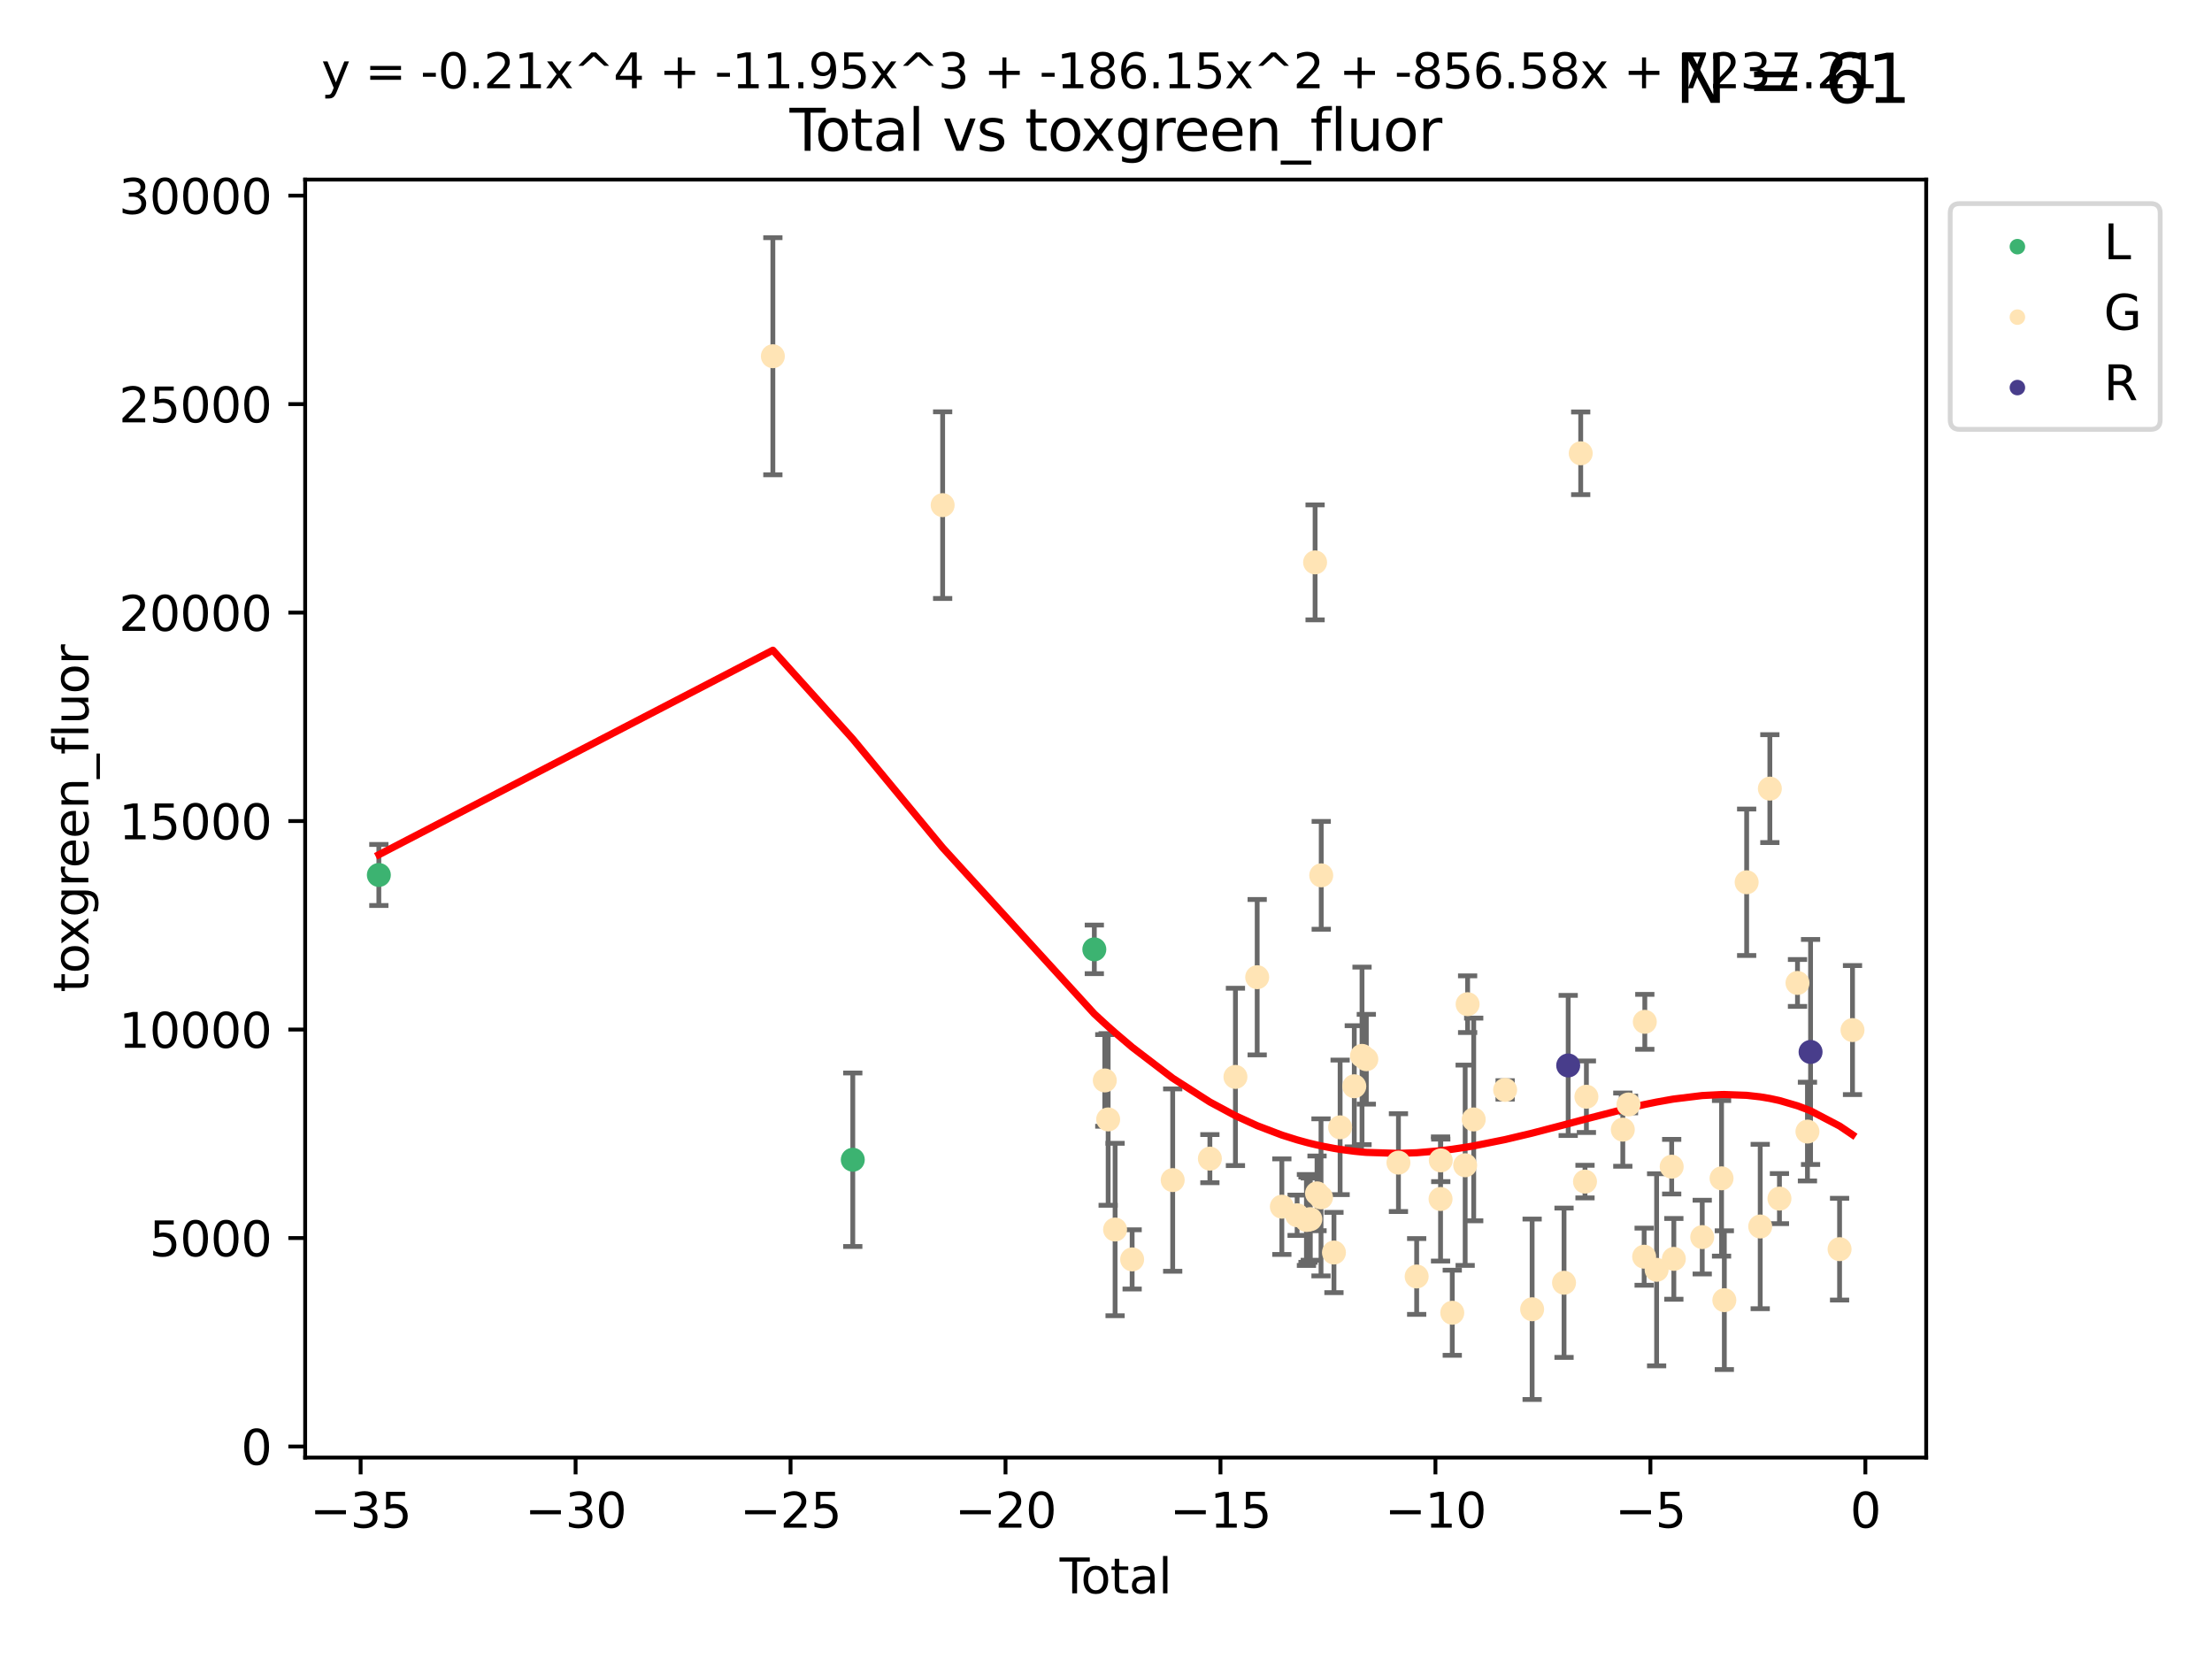 <?xml version="1.0" encoding="utf-8" standalone="no"?>
<!DOCTYPE svg PUBLIC "-//W3C//DTD SVG 1.1//EN"
  "http://www.w3.org/Graphics/SVG/1.1/DTD/svg11.dtd">
<svg xmlns:xlink="http://www.w3.org/1999/xlink" width="460.8pt" height="345.6pt" viewBox="0 0 460.8 345.6" xmlns="http://www.w3.org/2000/svg" version="1.1">
 <defs>
  <style type="text/css">*{stroke-linejoin: round; stroke-linecap: butt}</style>
 </defs>
 <g id="figure_1">
  <g id="patch_1">
   <path d="M 0 345.6 
L 460.8 345.6 
L 460.8 0 
L 0 0 
z
" style="fill: #ffffff"/>
  </g>
  <g id="axes_1">
   <g id="patch_2">
    <path d="M 63.571 303.64 
L 401.26 303.64 
L 401.26 37.411 
L 63.571 37.411 
z
" style="fill: #ffffff"/>
   </g>
   <g id="PathCollection_1">
    <defs>
     <path id="m0944f8fc32" d="M 0 1.118 
C 0.297 1.118 0.581 1 0.791 0.791 
C 1 0.581 1.118 0.297 1.118 0 
C 1.118 -0.297 1 -0.581 0.791 -0.791 
C 0.581 -1 0.297 -1.118 0 -1.118 
C -0.297 -1.118 -0.581 -1 -0.791 -0.791 
C -1 -0.581 -1.118 -0.297 -1.118 0 
C -1.118 0.297 -1 0.581 -0.791 0.791 
C -0.581 1 -0.297 1.118 0 1.118 
z
" style="stroke: #3cb371"/>
    </defs>
    <g clip-path="url(#pe2db4d577f)">
     <use xlink:href="#m0944f8fc32" x="78.921" y="182.274" style="fill: #3cb371; stroke: #3cb371"/>
     <use xlink:href="#m0944f8fc32" x="177.651" y="241.595" style="fill: #3cb371; stroke: #3cb371"/>
     <use xlink:href="#m0944f8fc32" x="227.968" y="197.769" style="fill: #3cb371; stroke: #3cb371"/>
    </g>
   </g>
   <g id="PathCollection_2">
    <defs>
     <path id="mdde2d20a8e" d="M 0 1.118 
C 0.297 1.118 0.581 1 0.791 0.791 
C 1 0.581 1.118 0.297 1.118 0 
C 1.118 -0.297 1 -0.581 0.791 -0.791 
C 0.581 -1 0.297 -1.118 0 -1.118 
C -0.297 -1.118 -0.581 -1 -0.791 -0.791 
C -1 -0.581 -1.118 -0.297 -1.118 0 
C -1.118 0.297 -1 0.581 -0.791 0.791 
C -0.581 1 -0.297 1.118 0 1.118 
z
" style="stroke: #ffe4b5"/>
    </defs>
    <g clip-path="url(#pe2db4d577f)">
     <use xlink:href="#mdde2d20a8e" x="161.003" y="74.208" style="fill: #ffe4b5; stroke: #ffe4b5"/>
     <use xlink:href="#mdde2d20a8e" x="196.371" y="105.23" style="fill: #ffe4b5; stroke: #ffe4b5"/>
     <use xlink:href="#mdde2d20a8e" x="230.148" y="225.076" style="fill: #ffe4b5; stroke: #ffe4b5"/>
     <use xlink:href="#mdde2d20a8e" x="230.85" y="233.197" style="fill: #ffe4b5; stroke: #ffe4b5"/>
     <use xlink:href="#mdde2d20a8e" x="232.294" y="256.133" style="fill: #ffe4b5; stroke: #ffe4b5"/>
     <use xlink:href="#mdde2d20a8e" x="235.846" y="262.355" style="fill: #ffe4b5; stroke: #ffe4b5"/>
     <use xlink:href="#mdde2d20a8e" x="244.294" y="245.833" style="fill: #ffe4b5; stroke: #ffe4b5"/>
     <use xlink:href="#mdde2d20a8e" x="252.041" y="241.366" style="fill: #ffe4b5; stroke: #ffe4b5"/>
     <use xlink:href="#mdde2d20a8e" x="257.364" y="224.338" style="fill: #ffe4b5; stroke: #ffe4b5"/>
     <use xlink:href="#mdde2d20a8e" x="261.895" y="203.567" style="fill: #ffe4b5; stroke: #ffe4b5"/>
     <use xlink:href="#mdde2d20a8e" x="267.033" y="251.371" style="fill: #ffe4b5; stroke: #ffe4b5"/>
     <use xlink:href="#mdde2d20a8e" x="270.213" y="253.158" style="fill: #ffe4b5; stroke: #ffe4b5"/>
     <use xlink:href="#mdde2d20a8e" x="272.154" y="254.144" style="fill: #ffe4b5; stroke: #ffe4b5"/>
     <use xlink:href="#mdde2d20a8e" x="272.483" y="254.078" style="fill: #ffe4b5; stroke: #ffe4b5"/>
     <use xlink:href="#mdde2d20a8e" x="272.962" y="253.966" style="fill: #ffe4b5; stroke: #ffe4b5"/>
     <use xlink:href="#mdde2d20a8e" x="273.958" y="117.154" style="fill: #ffe4b5; stroke: #ffe4b5"/>
     <use xlink:href="#mdde2d20a8e" x="274.361" y="248.597" style="fill: #ffe4b5; stroke: #ffe4b5"/>
     <use xlink:href="#mdde2d20a8e" x="275.192" y="249.435" style="fill: #ffe4b5; stroke: #ffe4b5"/>
     <use xlink:href="#mdde2d20a8e" x="275.236" y="182.351" style="fill: #ffe4b5; stroke: #ffe4b5"/>
     <use xlink:href="#mdde2d20a8e" x="277.887" y="260.922" style="fill: #ffe4b5; stroke: #ffe4b5"/>
     <use xlink:href="#mdde2d20a8e" x="279.17" y="234.845" style="fill: #ffe4b5; stroke: #ffe4b5"/>
     <use xlink:href="#mdde2d20a8e" x="282.124" y="226.288" style="fill: #ffe4b5; stroke: #ffe4b5"/>
     <use xlink:href="#mdde2d20a8e" x="283.734" y="219.956" style="fill: #ffe4b5; stroke: #ffe4b5"/>
     <use xlink:href="#mdde2d20a8e" x="284.63" y="220.66" style="fill: #ffe4b5; stroke: #ffe4b5"/>
     <use xlink:href="#mdde2d20a8e" x="291.322" y="242.198" style="fill: #ffe4b5; stroke: #ffe4b5"/>
     <use xlink:href="#mdde2d20a8e" x="295.118" y="265.915" style="fill: #ffe4b5; stroke: #ffe4b5"/>
     <use xlink:href="#mdde2d20a8e" x="300.094" y="249.77" style="fill: #ffe4b5; stroke: #ffe4b5"/>
     <use xlink:href="#mdde2d20a8e" x="300.14" y="241.728" style="fill: #ffe4b5; stroke: #ffe4b5"/>
     <use xlink:href="#mdde2d20a8e" x="302.534" y="273.469" style="fill: #ffe4b5; stroke: #ffe4b5"/>
     <use xlink:href="#mdde2d20a8e" x="305.221" y="242.746" style="fill: #ffe4b5; stroke: #ffe4b5"/>
     <use xlink:href="#mdde2d20a8e" x="305.732" y="209.192" style="fill: #ffe4b5; stroke: #ffe4b5"/>
     <use xlink:href="#mdde2d20a8e" x="307.001" y="233.201" style="fill: #ffe4b5; stroke: #ffe4b5"/>
     <use xlink:href="#mdde2d20a8e" x="313.546" y="227.045" style="fill: #ffe4b5; stroke: #ffe4b5"/>
     <use xlink:href="#mdde2d20a8e" x="319.172" y="272.743" style="fill: #ffe4b5; stroke: #ffe4b5"/>
     <use xlink:href="#mdde2d20a8e" x="325.818" y="267.219" style="fill: #ffe4b5; stroke: #ffe4b5"/>
     <use xlink:href="#mdde2d20a8e" x="329.291" y="94.432" style="fill: #ffe4b5; stroke: #ffe4b5"/>
     <use xlink:href="#mdde2d20a8e" x="330.185" y="246.148" style="fill: #ffe4b5; stroke: #ffe4b5"/>
     <use xlink:href="#mdde2d20a8e" x="330.476" y="228.467" style="fill: #ffe4b5; stroke: #ffe4b5"/>
     <use xlink:href="#mdde2d20a8e" x="338.061" y="235.325" style="fill: #ffe4b5; stroke: #ffe4b5"/>
     <use xlink:href="#mdde2d20a8e" x="339.243" y="230.083" style="fill: #ffe4b5; stroke: #ffe4b5"/>
     <use xlink:href="#mdde2d20a8e" x="342.505" y="261.792" style="fill: #ffe4b5; stroke: #ffe4b5"/>
     <use xlink:href="#mdde2d20a8e" x="342.644" y="212.862" style="fill: #ffe4b5; stroke: #ffe4b5"/>
     <use xlink:href="#mdde2d20a8e" x="345.104" y="264.527" style="fill: #ffe4b5; stroke: #ffe4b5"/>
     <use xlink:href="#mdde2d20a8e" x="348.243" y="243.04" style="fill: #ffe4b5; stroke: #ffe4b5"/>
     <use xlink:href="#mdde2d20a8e" x="348.692" y="262.246" style="fill: #ffe4b5; stroke: #ffe4b5"/>
     <use xlink:href="#mdde2d20a8e" x="354.605" y="257.711" style="fill: #ffe4b5; stroke: #ffe4b5"/>
     <use xlink:href="#mdde2d20a8e" x="358.631" y="245.466" style="fill: #ffe4b5; stroke: #ffe4b5"/>
     <use xlink:href="#mdde2d20a8e" x="359.21" y="270.848" style="fill: #ffe4b5; stroke: #ffe4b5"/>
     <use xlink:href="#mdde2d20a8e" x="363.86" y="183.792" style="fill: #ffe4b5; stroke: #ffe4b5"/>
     <use xlink:href="#mdde2d20a8e" x="366.685" y="255.503" style="fill: #ffe4b5; stroke: #ffe4b5"/>
     <use xlink:href="#mdde2d20a8e" x="368.694" y="164.284" style="fill: #ffe4b5; stroke: #ffe4b5"/>
     <use xlink:href="#mdde2d20a8e" x="370.692" y="249.691" style="fill: #ffe4b5; stroke: #ffe4b5"/>
     <use xlink:href="#mdde2d20a8e" x="374.451" y="204.766" style="fill: #ffe4b5; stroke: #ffe4b5"/>
     <use xlink:href="#mdde2d20a8e" x="376.525" y="235.728" style="fill: #ffe4b5; stroke: #ffe4b5"/>
     <use xlink:href="#mdde2d20a8e" x="383.218" y="260.221" style="fill: #ffe4b5; stroke: #ffe4b5"/>
     <use xlink:href="#mdde2d20a8e" x="385.911" y="214.584" style="fill: #ffe4b5; stroke: #ffe4b5"/>
    </g>
   </g>
   <g id="PathCollection_3">
    <defs>
     <path id="m8ae5d40cf6" d="M 0 1.118 
C 0.297 1.118 0.581 1 0.791 0.791 
C 1 0.581 1.118 0.297 1.118 0 
C 1.118 -0.297 1 -0.581 0.791 -0.791 
C 0.581 -1 0.297 -1.118 0 -1.118 
C -0.297 -1.118 -0.581 -1 -0.791 -0.791 
C -1 -0.581 -1.118 -0.297 -1.118 0 
C -1.118 0.297 -1 0.581 -0.791 0.791 
C -0.581 1 -0.297 1.118 0 1.118 
z
" style="stroke: #483d8b"/>
    </defs>
    <g clip-path="url(#pe2db4d577f)">
     <use xlink:href="#m8ae5d40cf6" x="326.683" y="221.954" style="fill: #483d8b; stroke: #483d8b"/>
     <use xlink:href="#m8ae5d40cf6" x="377.174" y="219.142" style="fill: #483d8b; stroke: #483d8b"/>
    </g>
   </g>
   <g id="matplotlib.axis_1">
    <g id="xtick_1">
     <g id="line2d_1">
      <defs>
       <path id="m3b92519327" d="M 0 0 
L 0 3.5 
" style="stroke: #000000; stroke-width: 0.8"/>
      </defs>
      <g>
       <use xlink:href="#m3b92519327" x="75.125" y="303.64" style="stroke: #000000; stroke-width: 0.8"/>
      </g>
     </g>
     <g id="text_1">
      <!-- −35 -->
      <g transform="translate(64.573 318.238)scale(0.1 -0.1)">
       <defs>
        <path id="DejaVuSans-2212" d="M 678 2272 
L 4684 2272 
L 4684 1741 
L 678 1741 
L 678 2272 
z
" transform="scale(0.016)"/>
        <path id="DejaVuSans-33" d="M 2597 2516 
Q 3050 2419 3304 2112 
Q 3559 1806 3559 1356 
Q 3559 666 3084 287 
Q 2609 -91 1734 -91 
Q 1441 -91 1130 -33 
Q 819 25 488 141 
L 488 750 
Q 750 597 1062 519 
Q 1375 441 1716 441 
Q 2309 441 2620 675 
Q 2931 909 2931 1356 
Q 2931 1769 2642 2001 
Q 2353 2234 1838 2234 
L 1294 2234 
L 1294 2753 
L 1863 2753 
Q 2328 2753 2575 2939 
Q 2822 3125 2822 3475 
Q 2822 3834 2567 4026 
Q 2313 4219 1838 4219 
Q 1578 4219 1281 4162 
Q 984 4106 628 3988 
L 628 4550 
Q 988 4650 1302 4700 
Q 1616 4750 1894 4750 
Q 2613 4750 3031 4423 
Q 3450 4097 3450 3541 
Q 3450 3153 3228 2886 
Q 3006 2619 2597 2516 
z
" transform="scale(0.016)"/>
        <path id="DejaVuSans-35" d="M 691 4666 
L 3169 4666 
L 3169 4134 
L 1269 4134 
L 1269 2991 
Q 1406 3038 1543 3061 
Q 1681 3084 1819 3084 
Q 2600 3084 3056 2656 
Q 3513 2228 3513 1497 
Q 3513 744 3044 326 
Q 2575 -91 1722 -91 
Q 1428 -91 1123 -41 
Q 819 9 494 109 
L 494 744 
Q 775 591 1075 516 
Q 1375 441 1709 441 
Q 2250 441 2565 725 
Q 2881 1009 2881 1497 
Q 2881 1984 2565 2268 
Q 2250 2553 1709 2553 
Q 1456 2553 1204 2497 
Q 953 2441 691 2322 
L 691 4666 
z
" transform="scale(0.016)"/>
       </defs>
       <use xlink:href="#DejaVuSans-2212"/>
       <use xlink:href="#DejaVuSans-33" x="83.789"/>
       <use xlink:href="#DejaVuSans-35" x="147.412"/>
      </g>
     </g>
    </g>
    <g id="xtick_2">
     <g id="line2d_2">
      <g>
       <use xlink:href="#m3b92519327" x="119.906" y="303.64" style="stroke: #000000; stroke-width: 0.8"/>
      </g>
     </g>
     <g id="text_2">
      <!-- −30 -->
      <g transform="translate(109.353 318.238)scale(0.1 -0.1)">
       <defs>
        <path id="DejaVuSans-30" d="M 2034 4250 
Q 1547 4250 1301 3770 
Q 1056 3291 1056 2328 
Q 1056 1369 1301 889 
Q 1547 409 2034 409 
Q 2525 409 2770 889 
Q 3016 1369 3016 2328 
Q 3016 3291 2770 3770 
Q 2525 4250 2034 4250 
z
M 2034 4750 
Q 2819 4750 3233 4129 
Q 3647 3509 3647 2328 
Q 3647 1150 3233 529 
Q 2819 -91 2034 -91 
Q 1250 -91 836 529 
Q 422 1150 422 2328 
Q 422 3509 836 4129 
Q 1250 4750 2034 4750 
z
" transform="scale(0.016)"/>
       </defs>
       <use xlink:href="#DejaVuSans-2212"/>
       <use xlink:href="#DejaVuSans-33" x="83.789"/>
       <use xlink:href="#DejaVuSans-30" x="147.412"/>
      </g>
     </g>
    </g>
    <g id="xtick_3">
     <g id="line2d_3">
      <g>
       <use xlink:href="#m3b92519327" x="164.686" y="303.64" style="stroke: #000000; stroke-width: 0.8"/>
      </g>
     </g>
     <g id="text_3">
      <!-- −25 -->
      <g transform="translate(154.134 318.238)scale(0.1 -0.1)">
       <defs>
        <path id="DejaVuSans-32" d="M 1228 531 
L 3431 531 
L 3431 0 
L 469 0 
L 469 531 
Q 828 903 1448 1529 
Q 2069 2156 2228 2338 
Q 2531 2678 2651 2914 
Q 2772 3150 2772 3378 
Q 2772 3750 2511 3984 
Q 2250 4219 1831 4219 
Q 1534 4219 1204 4116 
Q 875 4013 500 3803 
L 500 4441 
Q 881 4594 1212 4672 
Q 1544 4750 1819 4750 
Q 2544 4750 2975 4387 
Q 3406 4025 3406 3419 
Q 3406 3131 3298 2873 
Q 3191 2616 2906 2266 
Q 2828 2175 2409 1742 
Q 1991 1309 1228 531 
z
" transform="scale(0.016)"/>
       </defs>
       <use xlink:href="#DejaVuSans-2212"/>
       <use xlink:href="#DejaVuSans-32" x="83.789"/>
       <use xlink:href="#DejaVuSans-35" x="147.412"/>
      </g>
     </g>
    </g>
    <g id="xtick_4">
     <g id="line2d_4">
      <g>
       <use xlink:href="#m3b92519327" x="209.467" y="303.64" style="stroke: #000000; stroke-width: 0.8"/>
      </g>
     </g>
     <g id="text_4">
      <!-- −20 -->
      <g transform="translate(198.915 318.238)scale(0.1 -0.1)">
       <use xlink:href="#DejaVuSans-2212"/>
       <use xlink:href="#DejaVuSans-32" x="83.789"/>
       <use xlink:href="#DejaVuSans-30" x="147.412"/>
      </g>
     </g>
    </g>
    <g id="xtick_5">
     <g id="line2d_5">
      <g>
       <use xlink:href="#m3b92519327" x="254.248" y="303.64" style="stroke: #000000; stroke-width: 0.8"/>
      </g>
     </g>
     <g id="text_5">
      <!-- −15 -->
      <g transform="translate(243.695 318.238)scale(0.1 -0.1)">
       <defs>
        <path id="DejaVuSans-31" d="M 794 531 
L 1825 531 
L 1825 4091 
L 703 3866 
L 703 4441 
L 1819 4666 
L 2450 4666 
L 2450 531 
L 3481 531 
L 3481 0 
L 794 0 
L 794 531 
z
" transform="scale(0.016)"/>
       </defs>
       <use xlink:href="#DejaVuSans-2212"/>
       <use xlink:href="#DejaVuSans-31" x="83.789"/>
       <use xlink:href="#DejaVuSans-35" x="147.412"/>
      </g>
     </g>
    </g>
    <g id="xtick_6">
     <g id="line2d_6">
      <g>
       <use xlink:href="#m3b92519327" x="299.028" y="303.64" style="stroke: #000000; stroke-width: 0.8"/>
      </g>
     </g>
     <g id="text_6">
      <!-- −10 -->
      <g transform="translate(288.476 318.238)scale(0.1 -0.1)">
       <use xlink:href="#DejaVuSans-2212"/>
       <use xlink:href="#DejaVuSans-31" x="83.789"/>
       <use xlink:href="#DejaVuSans-30" x="147.412"/>
      </g>
     </g>
    </g>
    <g id="xtick_7">
     <g id="line2d_7">
      <g>
       <use xlink:href="#m3b92519327" x="343.809" y="303.64" style="stroke: #000000; stroke-width: 0.8"/>
      </g>
     </g>
     <g id="text_7">
      <!-- −5 -->
      <g transform="translate(336.438 318.238)scale(0.1 -0.1)">
       <use xlink:href="#DejaVuSans-2212"/>
       <use xlink:href="#DejaVuSans-35" x="83.789"/>
      </g>
     </g>
    </g>
    <g id="xtick_8">
     <g id="line2d_8">
      <g>
       <use xlink:href="#m3b92519327" x="388.59" y="303.64" style="stroke: #000000; stroke-width: 0.8"/>
      </g>
     </g>
     <g id="text_8">
      <!-- 0 -->
      <g transform="translate(385.408 318.238)scale(0.1 -0.1)">
       <use xlink:href="#DejaVuSans-30"/>
      </g>
     </g>
    </g>
    <g id="text_9">
     <!-- Total -->
     <g transform="translate(220.739 331.917)scale(0.1 -0.1)">
      <defs>
       <path id="DejaVuSans-54" d="M -19 4666 
L 3928 4666 
L 3928 4134 
L 2272 4134 
L 2272 0 
L 1638 0 
L 1638 4134 
L -19 4134 
L -19 4666 
z
" transform="scale(0.016)"/>
       <path id="DejaVuSans-6f" d="M 1959 3097 
Q 1497 3097 1228 2736 
Q 959 2375 959 1747 
Q 959 1119 1226 758 
Q 1494 397 1959 397 
Q 2419 397 2687 759 
Q 2956 1122 2956 1747 
Q 2956 2369 2687 2733 
Q 2419 3097 1959 3097 
z
M 1959 3584 
Q 2709 3584 3137 3096 
Q 3566 2609 3566 1747 
Q 3566 888 3137 398 
Q 2709 -91 1959 -91 
Q 1206 -91 779 398 
Q 353 888 353 1747 
Q 353 2609 779 3096 
Q 1206 3584 1959 3584 
z
" transform="scale(0.016)"/>
       <path id="DejaVuSans-74" d="M 1172 4494 
L 1172 3500 
L 2356 3500 
L 2356 3053 
L 1172 3053 
L 1172 1153 
Q 1172 725 1289 603 
Q 1406 481 1766 481 
L 2356 481 
L 2356 0 
L 1766 0 
Q 1100 0 847 248 
Q 594 497 594 1153 
L 594 3053 
L 172 3053 
L 172 3500 
L 594 3500 
L 594 4494 
L 1172 4494 
z
" transform="scale(0.016)"/>
       <path id="DejaVuSans-61" d="M 2194 1759 
Q 1497 1759 1228 1600 
Q 959 1441 959 1056 
Q 959 750 1161 570 
Q 1363 391 1709 391 
Q 2188 391 2477 730 
Q 2766 1069 2766 1631 
L 2766 1759 
L 2194 1759 
z
M 3341 1997 
L 3341 0 
L 2766 0 
L 2766 531 
Q 2569 213 2275 61 
Q 1981 -91 1556 -91 
Q 1019 -91 701 211 
Q 384 513 384 1019 
Q 384 1609 779 1909 
Q 1175 2209 1959 2209 
L 2766 2209 
L 2766 2266 
Q 2766 2663 2505 2880 
Q 2244 3097 1772 3097 
Q 1472 3097 1187 3025 
Q 903 2953 641 2809 
L 641 3341 
Q 956 3463 1253 3523 
Q 1550 3584 1831 3584 
Q 2591 3584 2966 3190 
Q 3341 2797 3341 1997 
z
" transform="scale(0.016)"/>
       <path id="DejaVuSans-6c" d="M 603 4863 
L 1178 4863 
L 1178 0 
L 603 0 
L 603 4863 
z
" transform="scale(0.016)"/>
      </defs>
      <use xlink:href="#DejaVuSans-54"/>
      <use xlink:href="#DejaVuSans-6f" x="44.084"/>
      <use xlink:href="#DejaVuSans-74" x="105.266"/>
      <use xlink:href="#DejaVuSans-61" x="144.475"/>
      <use xlink:href="#DejaVuSans-6c" x="205.754"/>
     </g>
    </g>
   </g>
   <g id="matplotlib.axis_2">
    <g id="ytick_1">
     <g id="line2d_9">
      <defs>
       <path id="m0a5df67fc5" d="M 0 0 
L -3.5 0 
" style="stroke: #000000; stroke-width: 0.8"/>
      </defs>
      <g>
       <use xlink:href="#m0a5df67fc5" x="63.571" y="301.335" style="stroke: #000000; stroke-width: 0.8"/>
      </g>
     </g>
     <g id="text_10">
      <!-- 0 -->
      <g transform="translate(50.209 305.134)scale(0.1 -0.1)">
       <use xlink:href="#DejaVuSans-30"/>
      </g>
     </g>
    </g>
    <g id="ytick_2">
     <g id="line2d_10">
      <g>
       <use xlink:href="#m0a5df67fc5" x="63.571" y="257.905" style="stroke: #000000; stroke-width: 0.8"/>
      </g>
     </g>
     <g id="text_11">
      <!-- 5000 -->
      <g transform="translate(31.121 261.704)scale(0.1 -0.1)">
       <use xlink:href="#DejaVuSans-35"/>
       <use xlink:href="#DejaVuSans-30" x="63.623"/>
       <use xlink:href="#DejaVuSans-30" x="127.246"/>
       <use xlink:href="#DejaVuSans-30" x="190.869"/>
      </g>
     </g>
    </g>
    <g id="ytick_3">
     <g id="line2d_11">
      <g>
       <use xlink:href="#m0a5df67fc5" x="63.571" y="214.475" style="stroke: #000000; stroke-width: 0.8"/>
      </g>
     </g>
     <g id="text_12">
      <!-- 10000 -->
      <g transform="translate(24.759 218.275)scale(0.1 -0.1)">
       <use xlink:href="#DejaVuSans-31"/>
       <use xlink:href="#DejaVuSans-30" x="63.623"/>
       <use xlink:href="#DejaVuSans-30" x="127.246"/>
       <use xlink:href="#DejaVuSans-30" x="190.869"/>
       <use xlink:href="#DejaVuSans-30" x="254.492"/>
      </g>
     </g>
    </g>
    <g id="ytick_4">
     <g id="line2d_12">
      <g>
       <use xlink:href="#m0a5df67fc5" x="63.571" y="171.046" style="stroke: #000000; stroke-width: 0.8"/>
      </g>
     </g>
     <g id="text_13">
      <!-- 15000 -->
      <g transform="translate(24.759 174.845)scale(0.1 -0.1)">
       <use xlink:href="#DejaVuSans-31"/>
       <use xlink:href="#DejaVuSans-35" x="63.623"/>
       <use xlink:href="#DejaVuSans-30" x="127.246"/>
       <use xlink:href="#DejaVuSans-30" x="190.869"/>
       <use xlink:href="#DejaVuSans-30" x="254.492"/>
      </g>
     </g>
    </g>
    <g id="ytick_5">
     <g id="line2d_13">
      <g>
       <use xlink:href="#m0a5df67fc5" x="63.571" y="127.616" style="stroke: #000000; stroke-width: 0.8"/>
      </g>
     </g>
     <g id="text_14">
      <!-- 20000 -->
      <g transform="translate(24.759 131.415)scale(0.1 -0.1)">
       <use xlink:href="#DejaVuSans-32"/>
       <use xlink:href="#DejaVuSans-30" x="63.623"/>
       <use xlink:href="#DejaVuSans-30" x="127.246"/>
       <use xlink:href="#DejaVuSans-30" x="190.869"/>
       <use xlink:href="#DejaVuSans-30" x="254.492"/>
      </g>
     </g>
    </g>
    <g id="ytick_6">
     <g id="line2d_14">
      <g>
       <use xlink:href="#m0a5df67fc5" x="63.571" y="84.186" style="stroke: #000000; stroke-width: 0.8"/>
      </g>
     </g>
     <g id="text_15">
      <!-- 25000 -->
      <g transform="translate(24.759 87.985)scale(0.1 -0.1)">
       <use xlink:href="#DejaVuSans-32"/>
       <use xlink:href="#DejaVuSans-35" x="63.623"/>
       <use xlink:href="#DejaVuSans-30" x="127.246"/>
       <use xlink:href="#DejaVuSans-30" x="190.869"/>
       <use xlink:href="#DejaVuSans-30" x="254.492"/>
      </g>
     </g>
    </g>
    <g id="ytick_7">
     <g id="line2d_15">
      <g>
       <use xlink:href="#m0a5df67fc5" x="63.571" y="40.757" style="stroke: #000000; stroke-width: 0.8"/>
      </g>
     </g>
     <g id="text_16">
      <!-- 30000 -->
      <g transform="translate(24.759 44.556)scale(0.1 -0.1)">
       <use xlink:href="#DejaVuSans-33"/>
       <use xlink:href="#DejaVuSans-30" x="63.623"/>
       <use xlink:href="#DejaVuSans-30" x="127.246"/>
       <use xlink:href="#DejaVuSans-30" x="190.869"/>
       <use xlink:href="#DejaVuSans-30" x="254.492"/>
      </g>
     </g>
    </g>
    <g id="text_17">
     <!-- toxgreen_fluor -->
     <g transform="translate(18.401 206.72)rotate(-90)scale(0.1 -0.1)">
      <defs>
       <path id="DejaVuSans-78" d="M 3513 3500 
L 2247 1797 
L 3578 0 
L 2900 0 
L 1881 1375 
L 863 0 
L 184 0 
L 1544 1831 
L 300 3500 
L 978 3500 
L 1906 2253 
L 2834 3500 
L 3513 3500 
z
" transform="scale(0.016)"/>
       <path id="DejaVuSans-67" d="M 2906 1791 
Q 2906 2416 2648 2759 
Q 2391 3103 1925 3103 
Q 1463 3103 1205 2759 
Q 947 2416 947 1791 
Q 947 1169 1205 825 
Q 1463 481 1925 481 
Q 2391 481 2648 825 
Q 2906 1169 2906 1791 
z
M 3481 434 
Q 3481 -459 3084 -895 
Q 2688 -1331 1869 -1331 
Q 1566 -1331 1297 -1286 
Q 1028 -1241 775 -1147 
L 775 -588 
Q 1028 -725 1275 -790 
Q 1522 -856 1778 -856 
Q 2344 -856 2625 -561 
Q 2906 -266 2906 331 
L 2906 616 
Q 2728 306 2450 153 
Q 2172 0 1784 0 
Q 1141 0 747 490 
Q 353 981 353 1791 
Q 353 2603 747 3093 
Q 1141 3584 1784 3584 
Q 2172 3584 2450 3431 
Q 2728 3278 2906 2969 
L 2906 3500 
L 3481 3500 
L 3481 434 
z
" transform="scale(0.016)"/>
       <path id="DejaVuSans-72" d="M 2631 2963 
Q 2534 3019 2420 3045 
Q 2306 3072 2169 3072 
Q 1681 3072 1420 2755 
Q 1159 2438 1159 1844 
L 1159 0 
L 581 0 
L 581 3500 
L 1159 3500 
L 1159 2956 
Q 1341 3275 1631 3429 
Q 1922 3584 2338 3584 
Q 2397 3584 2469 3576 
Q 2541 3569 2628 3553 
L 2631 2963 
z
" transform="scale(0.016)"/>
       <path id="DejaVuSans-65" d="M 3597 1894 
L 3597 1613 
L 953 1613 
Q 991 1019 1311 708 
Q 1631 397 2203 397 
Q 2534 397 2845 478 
Q 3156 559 3463 722 
L 3463 178 
Q 3153 47 2828 -22 
Q 2503 -91 2169 -91 
Q 1331 -91 842 396 
Q 353 884 353 1716 
Q 353 2575 817 3079 
Q 1281 3584 2069 3584 
Q 2775 3584 3186 3129 
Q 3597 2675 3597 1894 
z
M 3022 2063 
Q 3016 2534 2758 2815 
Q 2500 3097 2075 3097 
Q 1594 3097 1305 2825 
Q 1016 2553 972 2059 
L 3022 2063 
z
" transform="scale(0.016)"/>
       <path id="DejaVuSans-6e" d="M 3513 2113 
L 3513 0 
L 2938 0 
L 2938 2094 
Q 2938 2591 2744 2837 
Q 2550 3084 2163 3084 
Q 1697 3084 1428 2787 
Q 1159 2491 1159 1978 
L 1159 0 
L 581 0 
L 581 3500 
L 1159 3500 
L 1159 2956 
Q 1366 3272 1645 3428 
Q 1925 3584 2291 3584 
Q 2894 3584 3203 3211 
Q 3513 2838 3513 2113 
z
" transform="scale(0.016)"/>
       <path id="DejaVuSans-5f" d="M 3263 -1063 
L 3263 -1509 
L -63 -1509 
L -63 -1063 
L 3263 -1063 
z
" transform="scale(0.016)"/>
       <path id="DejaVuSans-66" d="M 2375 4863 
L 2375 4384 
L 1825 4384 
Q 1516 4384 1395 4259 
Q 1275 4134 1275 3809 
L 1275 3500 
L 2222 3500 
L 2222 3053 
L 1275 3053 
L 1275 0 
L 697 0 
L 697 3053 
L 147 3053 
L 147 3500 
L 697 3500 
L 697 3744 
Q 697 4328 969 4595 
Q 1241 4863 1831 4863 
L 2375 4863 
z
" transform="scale(0.016)"/>
       <path id="DejaVuSans-75" d="M 544 1381 
L 544 3500 
L 1119 3500 
L 1119 1403 
Q 1119 906 1312 657 
Q 1506 409 1894 409 
Q 2359 409 2629 706 
Q 2900 1003 2900 1516 
L 2900 3500 
L 3475 3500 
L 3475 0 
L 2900 0 
L 2900 538 
Q 2691 219 2414 64 
Q 2138 -91 1772 -91 
Q 1169 -91 856 284 
Q 544 659 544 1381 
z
M 1991 3584 
L 1991 3584 
z
" transform="scale(0.016)"/>
      </defs>
      <use xlink:href="#DejaVuSans-74"/>
      <use xlink:href="#DejaVuSans-6f" x="39.209"/>
      <use xlink:href="#DejaVuSans-78" x="97.266"/>
      <use xlink:href="#DejaVuSans-67" x="156.445"/>
      <use xlink:href="#DejaVuSans-72" x="219.922"/>
      <use xlink:href="#DejaVuSans-65" x="258.785"/>
      <use xlink:href="#DejaVuSans-65" x="320.309"/>
      <use xlink:href="#DejaVuSans-6e" x="381.832"/>
      <use xlink:href="#DejaVuSans-5f" x="445.211"/>
      <use xlink:href="#DejaVuSans-66" x="495.211"/>
      <use xlink:href="#DejaVuSans-6c" x="530.416"/>
      <use xlink:href="#DejaVuSans-75" x="558.199"/>
      <use xlink:href="#DejaVuSans-6f" x="621.578"/>
      <use xlink:href="#DejaVuSans-72" x="682.76"/>
     </g>
    </g>
   </g>
   <g id="LineCollection_1">
    <path d="M 78.921 188.633 
L 78.921 175.915 
" clip-path="url(#pe2db4d577f)" style="fill: none; stroke: #696969"/>
    <path d="M 177.651 259.662 
L 177.651 223.528 
" clip-path="url(#pe2db4d577f)" style="fill: none; stroke: #696969"/>
    <path d="M 227.968 202.829 
L 227.968 192.709 
" clip-path="url(#pe2db4d577f)" style="fill: none; stroke: #696969"/>
   </g>
   <g id="line2d_16">
    <defs>
     <path id="m280dcccde3" d="M 2 0 
L -2 -0 
" style="stroke: #696969"/>
    </defs>
    <g clip-path="url(#pe2db4d577f)">
     <use xlink:href="#m280dcccde3" x="78.921" y="188.633" style="fill: #696969; stroke: #696969"/>
     <use xlink:href="#m280dcccde3" x="177.651" y="259.662" style="fill: #696969; stroke: #696969"/>
     <use xlink:href="#m280dcccde3" x="227.968" y="202.829" style="fill: #696969; stroke: #696969"/>
    </g>
   </g>
   <g id="line2d_17">
    <g clip-path="url(#pe2db4d577f)">
     <use xlink:href="#m280dcccde3" x="78.921" y="175.915" style="fill: #696969; stroke: #696969"/>
     <use xlink:href="#m280dcccde3" x="177.651" y="223.528" style="fill: #696969; stroke: #696969"/>
     <use xlink:href="#m280dcccde3" x="227.968" y="192.709" style="fill: #696969; stroke: #696969"/>
    </g>
   </g>
   <g id="LineCollection_2">
    <path d="M 161.003 98.904 
L 161.003 49.513 
" clip-path="url(#pe2db4d577f)" style="fill: none; stroke: #696969"/>
    <path d="M 196.371 124.674 
L 196.371 85.787 
" clip-path="url(#pe2db4d577f)" style="fill: none; stroke: #696969"/>
    <path d="M 230.148 234.625 
L 230.148 215.527 
" clip-path="url(#pe2db4d577f)" style="fill: none; stroke: #696969"/>
    <path d="M 230.85 251.079 
L 230.85 215.315 
" clip-path="url(#pe2db4d577f)" style="fill: none; stroke: #696969"/>
    <path d="M 232.294 274.091 
L 232.294 238.175 
" clip-path="url(#pe2db4d577f)" style="fill: none; stroke: #696969"/>
    <path d="M 235.846 268.526 
L 235.846 256.183 
" clip-path="url(#pe2db4d577f)" style="fill: none; stroke: #696969"/>
    <path d="M 244.294 264.821 
L 244.294 226.845 
" clip-path="url(#pe2db4d577f)" style="fill: none; stroke: #696969"/>
    <path d="M 252.041 246.382 
L 252.041 236.35 
" clip-path="url(#pe2db4d577f)" style="fill: none; stroke: #696969"/>
    <path d="M 257.364 242.813 
L 257.364 205.864 
" clip-path="url(#pe2db4d577f)" style="fill: none; stroke: #696969"/>
    <path d="M 261.895 219.755 
L 261.895 187.379 
" clip-path="url(#pe2db4d577f)" style="fill: none; stroke: #696969"/>
    <path d="M 267.033 261.325 
L 267.033 241.418 
" clip-path="url(#pe2db4d577f)" style="fill: none; stroke: #696969"/>
    <path d="M 270.213 257.359 
L 270.213 248.958 
" clip-path="url(#pe2db4d577f)" style="fill: none; stroke: #696969"/>
    <path d="M 272.154 263.613 
L 272.154 244.675 
" clip-path="url(#pe2db4d577f)" style="fill: none; stroke: #696969"/>
    <path d="M 272.483 262.958 
L 272.483 245.199 
" clip-path="url(#pe2db4d577f)" style="fill: none; stroke: #696969"/>
    <path d="M 272.962 262.529 
L 272.962 245.404 
" clip-path="url(#pe2db4d577f)" style="fill: none; stroke: #696969"/>
    <path d="M 273.958 129.126 
L 273.958 105.182 
" clip-path="url(#pe2db4d577f)" style="fill: none; stroke: #696969"/>
    <path d="M 274.361 256.377 
L 274.361 240.818 
" clip-path="url(#pe2db4d577f)" style="fill: none; stroke: #696969"/>
    <path d="M 275.192 265.798 
L 275.192 233.072 
" clip-path="url(#pe2db4d577f)" style="fill: none; stroke: #696969"/>
    <path d="M 275.236 193.583 
L 275.236 171.119 
" clip-path="url(#pe2db4d577f)" style="fill: none; stroke: #696969"/>
    <path d="M 277.887 269.281 
L 277.887 252.563 
" clip-path="url(#pe2db4d577f)" style="fill: none; stroke: #696969"/>
    <path d="M 279.17 248.859 
L 279.17 220.831 
" clip-path="url(#pe2db4d577f)" style="fill: none; stroke: #696969"/>
    <path d="M 282.124 238.906 
L 282.124 213.67 
" clip-path="url(#pe2db4d577f)" style="fill: none; stroke: #696969"/>
    <path d="M 283.734 238.448 
L 283.734 201.464 
" clip-path="url(#pe2db4d577f)" style="fill: none; stroke: #696969"/>
    <path d="M 284.63 230.012 
L 284.63 211.309 
" clip-path="url(#pe2db4d577f)" style="fill: none; stroke: #696969"/>
    <path d="M 291.322 252.385 
L 291.322 232.01 
" clip-path="url(#pe2db4d577f)" style="fill: none; stroke: #696969"/>
    <path d="M 295.118 273.809 
L 295.118 258.021 
" clip-path="url(#pe2db4d577f)" style="fill: none; stroke: #696969"/>
    <path d="M 300.094 262.702 
L 300.094 236.837 
" clip-path="url(#pe2db4d577f)" style="fill: none; stroke: #696969"/>
    <path d="M 300.14 246.154 
L 300.14 237.302 
" clip-path="url(#pe2db4d577f)" style="fill: none; stroke: #696969"/>
    <path d="M 302.534 282.334 
L 302.534 264.605 
" clip-path="url(#pe2db4d577f)" style="fill: none; stroke: #696969"/>
    <path d="M 305.221 263.611 
L 305.221 221.882 
" clip-path="url(#pe2db4d577f)" style="fill: none; stroke: #696969"/>
    <path d="M 305.732 215.095 
L 305.732 203.288 
" clip-path="url(#pe2db4d577f)" style="fill: none; stroke: #696969"/>
    <path d="M 307.001 254.312 
L 307.001 212.089 
" clip-path="url(#pe2db4d577f)" style="fill: none; stroke: #696969"/>
    <path d="M 313.546 228.967 
L 313.546 225.123 
" clip-path="url(#pe2db4d577f)" style="fill: none; stroke: #696969"/>
    <path d="M 319.172 291.539 
L 319.172 253.947 
" clip-path="url(#pe2db4d577f)" style="fill: none; stroke: #696969"/>
    <path d="M 325.818 282.773 
L 325.818 251.666 
" clip-path="url(#pe2db4d577f)" style="fill: none; stroke: #696969"/>
    <path d="M 329.291 103.045 
L 329.291 85.818 
" clip-path="url(#pe2db4d577f)" style="fill: none; stroke: #696969"/>
    <path d="M 330.185 249.544 
L 330.185 242.751 
" clip-path="url(#pe2db4d577f)" style="fill: none; stroke: #696969"/>
    <path d="M 330.476 235.916 
L 330.476 221.019 
" clip-path="url(#pe2db4d577f)" style="fill: none; stroke: #696969"/>
    <path d="M 338.061 242.952 
L 338.061 227.697 
" clip-path="url(#pe2db4d577f)" style="fill: none; stroke: #696969"/>
    <path d="M 339.243 231.824 
L 339.243 228.342 
" clip-path="url(#pe2db4d577f)" style="fill: none; stroke: #696969"/>
    <path d="M 342.505 267.739 
L 342.505 255.845 
" clip-path="url(#pe2db4d577f)" style="fill: none; stroke: #696969"/>
    <path d="M 342.644 218.582 
L 342.644 207.142 
" clip-path="url(#pe2db4d577f)" style="fill: none; stroke: #696969"/>
    <path d="M 345.104 284.538 
L 345.104 244.516 
" clip-path="url(#pe2db4d577f)" style="fill: none; stroke: #696969"/>
    <path d="M 348.243 248.728 
L 348.243 237.353 
" clip-path="url(#pe2db4d577f)" style="fill: none; stroke: #696969"/>
    <path d="M 348.692 270.657 
L 348.692 253.834 
" clip-path="url(#pe2db4d577f)" style="fill: none; stroke: #696969"/>
    <path d="M 354.605 265.392 
L 354.605 250.03 
" clip-path="url(#pe2db4d577f)" style="fill: none; stroke: #696969"/>
    <path d="M 358.631 261.673 
L 358.631 229.259 
" clip-path="url(#pe2db4d577f)" style="fill: none; stroke: #696969"/>
    <path d="M 359.21 285.299 
L 359.21 256.398 
" clip-path="url(#pe2db4d577f)" style="fill: none; stroke: #696969"/>
    <path d="M 363.86 199.045 
L 363.86 168.54 
" clip-path="url(#pe2db4d577f)" style="fill: none; stroke: #696969"/>
    <path d="M 366.685 272.624 
L 366.685 238.382 
" clip-path="url(#pe2db4d577f)" style="fill: none; stroke: #696969"/>
    <path d="M 368.694 175.52 
L 368.694 153.047 
" clip-path="url(#pe2db4d577f)" style="fill: none; stroke: #696969"/>
    <path d="M 370.692 254.905 
L 370.692 244.477 
" clip-path="url(#pe2db4d577f)" style="fill: none; stroke: #696969"/>
    <path d="M 374.451 209.649 
L 374.451 199.884 
" clip-path="url(#pe2db4d577f)" style="fill: none; stroke: #696969"/>
    <path d="M 376.525 246.008 
L 376.525 225.448 
" clip-path="url(#pe2db4d577f)" style="fill: none; stroke: #696969"/>
    <path d="M 383.218 270.818 
L 383.218 249.624 
" clip-path="url(#pe2db4d577f)" style="fill: none; stroke: #696969"/>
    <path d="M 385.911 228.025 
L 385.911 201.143 
" clip-path="url(#pe2db4d577f)" style="fill: none; stroke: #696969"/>
   </g>
   <g id="line2d_18">
    <g clip-path="url(#pe2db4d577f)">
     <use xlink:href="#m280dcccde3" x="161.003" y="98.904" style="fill: #696969; stroke: #696969"/>
     <use xlink:href="#m280dcccde3" x="196.371" y="124.674" style="fill: #696969; stroke: #696969"/>
     <use xlink:href="#m280dcccde3" x="230.148" y="234.625" style="fill: #696969; stroke: #696969"/>
     <use xlink:href="#m280dcccde3" x="230.85" y="251.079" style="fill: #696969; stroke: #696969"/>
     <use xlink:href="#m280dcccde3" x="232.294" y="274.091" style="fill: #696969; stroke: #696969"/>
     <use xlink:href="#m280dcccde3" x="235.846" y="268.526" style="fill: #696969; stroke: #696969"/>
     <use xlink:href="#m280dcccde3" x="244.294" y="264.821" style="fill: #696969; stroke: #696969"/>
     <use xlink:href="#m280dcccde3" x="252.041" y="246.382" style="fill: #696969; stroke: #696969"/>
     <use xlink:href="#m280dcccde3" x="257.364" y="242.813" style="fill: #696969; stroke: #696969"/>
     <use xlink:href="#m280dcccde3" x="261.895" y="219.755" style="fill: #696969; stroke: #696969"/>
     <use xlink:href="#m280dcccde3" x="267.033" y="261.325" style="fill: #696969; stroke: #696969"/>
     <use xlink:href="#m280dcccde3" x="270.213" y="257.359" style="fill: #696969; stroke: #696969"/>
     <use xlink:href="#m280dcccde3" x="272.154" y="263.613" style="fill: #696969; stroke: #696969"/>
     <use xlink:href="#m280dcccde3" x="272.483" y="262.958" style="fill: #696969; stroke: #696969"/>
     <use xlink:href="#m280dcccde3" x="272.962" y="262.529" style="fill: #696969; stroke: #696969"/>
     <use xlink:href="#m280dcccde3" x="273.958" y="129.126" style="fill: #696969; stroke: #696969"/>
     <use xlink:href="#m280dcccde3" x="274.361" y="256.377" style="fill: #696969; stroke: #696969"/>
     <use xlink:href="#m280dcccde3" x="275.192" y="265.798" style="fill: #696969; stroke: #696969"/>
     <use xlink:href="#m280dcccde3" x="275.236" y="193.583" style="fill: #696969; stroke: #696969"/>
     <use xlink:href="#m280dcccde3" x="277.887" y="269.281" style="fill: #696969; stroke: #696969"/>
     <use xlink:href="#m280dcccde3" x="279.17" y="248.859" style="fill: #696969; stroke: #696969"/>
     <use xlink:href="#m280dcccde3" x="282.124" y="238.906" style="fill: #696969; stroke: #696969"/>
     <use xlink:href="#m280dcccde3" x="283.734" y="238.448" style="fill: #696969; stroke: #696969"/>
     <use xlink:href="#m280dcccde3" x="284.63" y="230.012" style="fill: #696969; stroke: #696969"/>
     <use xlink:href="#m280dcccde3" x="291.322" y="252.385" style="fill: #696969; stroke: #696969"/>
     <use xlink:href="#m280dcccde3" x="295.118" y="273.809" style="fill: #696969; stroke: #696969"/>
     <use xlink:href="#m280dcccde3" x="300.094" y="262.702" style="fill: #696969; stroke: #696969"/>
     <use xlink:href="#m280dcccde3" x="300.14" y="246.154" style="fill: #696969; stroke: #696969"/>
     <use xlink:href="#m280dcccde3" x="302.534" y="282.334" style="fill: #696969; stroke: #696969"/>
     <use xlink:href="#m280dcccde3" x="305.221" y="263.611" style="fill: #696969; stroke: #696969"/>
     <use xlink:href="#m280dcccde3" x="305.732" y="215.095" style="fill: #696969; stroke: #696969"/>
     <use xlink:href="#m280dcccde3" x="307.001" y="254.312" style="fill: #696969; stroke: #696969"/>
     <use xlink:href="#m280dcccde3" x="313.546" y="228.967" style="fill: #696969; stroke: #696969"/>
     <use xlink:href="#m280dcccde3" x="319.172" y="291.539" style="fill: #696969; stroke: #696969"/>
     <use xlink:href="#m280dcccde3" x="325.818" y="282.773" style="fill: #696969; stroke: #696969"/>
     <use xlink:href="#m280dcccde3" x="329.291" y="103.045" style="fill: #696969; stroke: #696969"/>
     <use xlink:href="#m280dcccde3" x="330.185" y="249.544" style="fill: #696969; stroke: #696969"/>
     <use xlink:href="#m280dcccde3" x="330.476" y="235.916" style="fill: #696969; stroke: #696969"/>
     <use xlink:href="#m280dcccde3" x="338.061" y="242.952" style="fill: #696969; stroke: #696969"/>
     <use xlink:href="#m280dcccde3" x="339.243" y="231.824" style="fill: #696969; stroke: #696969"/>
     <use xlink:href="#m280dcccde3" x="342.505" y="267.739" style="fill: #696969; stroke: #696969"/>
     <use xlink:href="#m280dcccde3" x="342.644" y="218.582" style="fill: #696969; stroke: #696969"/>
     <use xlink:href="#m280dcccde3" x="345.104" y="284.538" style="fill: #696969; stroke: #696969"/>
     <use xlink:href="#m280dcccde3" x="348.243" y="248.728" style="fill: #696969; stroke: #696969"/>
     <use xlink:href="#m280dcccde3" x="348.692" y="270.657" style="fill: #696969; stroke: #696969"/>
     <use xlink:href="#m280dcccde3" x="354.605" y="265.392" style="fill: #696969; stroke: #696969"/>
     <use xlink:href="#m280dcccde3" x="358.631" y="261.673" style="fill: #696969; stroke: #696969"/>
     <use xlink:href="#m280dcccde3" x="359.21" y="285.299" style="fill: #696969; stroke: #696969"/>
     <use xlink:href="#m280dcccde3" x="363.86" y="199.045" style="fill: #696969; stroke: #696969"/>
     <use xlink:href="#m280dcccde3" x="366.685" y="272.624" style="fill: #696969; stroke: #696969"/>
     <use xlink:href="#m280dcccde3" x="368.694" y="175.52" style="fill: #696969; stroke: #696969"/>
     <use xlink:href="#m280dcccde3" x="370.692" y="254.905" style="fill: #696969; stroke: #696969"/>
     <use xlink:href="#m280dcccde3" x="374.451" y="209.649" style="fill: #696969; stroke: #696969"/>
     <use xlink:href="#m280dcccde3" x="376.525" y="246.008" style="fill: #696969; stroke: #696969"/>
     <use xlink:href="#m280dcccde3" x="383.218" y="270.818" style="fill: #696969; stroke: #696969"/>
     <use xlink:href="#m280dcccde3" x="385.911" y="228.025" style="fill: #696969; stroke: #696969"/>
    </g>
   </g>
   <g id="line2d_19">
    <g clip-path="url(#pe2db4d577f)">
     <use xlink:href="#m280dcccde3" x="161.003" y="49.513" style="fill: #696969; stroke: #696969"/>
     <use xlink:href="#m280dcccde3" x="196.371" y="85.787" style="fill: #696969; stroke: #696969"/>
     <use xlink:href="#m280dcccde3" x="230.148" y="215.527" style="fill: #696969; stroke: #696969"/>
     <use xlink:href="#m280dcccde3" x="230.85" y="215.315" style="fill: #696969; stroke: #696969"/>
     <use xlink:href="#m280dcccde3" x="232.294" y="238.175" style="fill: #696969; stroke: #696969"/>
     <use xlink:href="#m280dcccde3" x="235.846" y="256.183" style="fill: #696969; stroke: #696969"/>
     <use xlink:href="#m280dcccde3" x="244.294" y="226.845" style="fill: #696969; stroke: #696969"/>
     <use xlink:href="#m280dcccde3" x="252.041" y="236.35" style="fill: #696969; stroke: #696969"/>
     <use xlink:href="#m280dcccde3" x="257.364" y="205.864" style="fill: #696969; stroke: #696969"/>
     <use xlink:href="#m280dcccde3" x="261.895" y="187.379" style="fill: #696969; stroke: #696969"/>
     <use xlink:href="#m280dcccde3" x="267.033" y="241.418" style="fill: #696969; stroke: #696969"/>
     <use xlink:href="#m280dcccde3" x="270.213" y="248.958" style="fill: #696969; stroke: #696969"/>
     <use xlink:href="#m280dcccde3" x="272.154" y="244.675" style="fill: #696969; stroke: #696969"/>
     <use xlink:href="#m280dcccde3" x="272.483" y="245.199" style="fill: #696969; stroke: #696969"/>
     <use xlink:href="#m280dcccde3" x="272.962" y="245.404" style="fill: #696969; stroke: #696969"/>
     <use xlink:href="#m280dcccde3" x="273.958" y="105.182" style="fill: #696969; stroke: #696969"/>
     <use xlink:href="#m280dcccde3" x="274.361" y="240.818" style="fill: #696969; stroke: #696969"/>
     <use xlink:href="#m280dcccde3" x="275.192" y="233.072" style="fill: #696969; stroke: #696969"/>
     <use xlink:href="#m280dcccde3" x="275.236" y="171.119" style="fill: #696969; stroke: #696969"/>
     <use xlink:href="#m280dcccde3" x="277.887" y="252.563" style="fill: #696969; stroke: #696969"/>
     <use xlink:href="#m280dcccde3" x="279.17" y="220.831" style="fill: #696969; stroke: #696969"/>
     <use xlink:href="#m280dcccde3" x="282.124" y="213.67" style="fill: #696969; stroke: #696969"/>
     <use xlink:href="#m280dcccde3" x="283.734" y="201.464" style="fill: #696969; stroke: #696969"/>
     <use xlink:href="#m280dcccde3" x="284.63" y="211.309" style="fill: #696969; stroke: #696969"/>
     <use xlink:href="#m280dcccde3" x="291.322" y="232.01" style="fill: #696969; stroke: #696969"/>
     <use xlink:href="#m280dcccde3" x="295.118" y="258.021" style="fill: #696969; stroke: #696969"/>
     <use xlink:href="#m280dcccde3" x="300.094" y="236.837" style="fill: #696969; stroke: #696969"/>
     <use xlink:href="#m280dcccde3" x="300.14" y="237.302" style="fill: #696969; stroke: #696969"/>
     <use xlink:href="#m280dcccde3" x="302.534" y="264.605" style="fill: #696969; stroke: #696969"/>
     <use xlink:href="#m280dcccde3" x="305.221" y="221.882" style="fill: #696969; stroke: #696969"/>
     <use xlink:href="#m280dcccde3" x="305.732" y="203.288" style="fill: #696969; stroke: #696969"/>
     <use xlink:href="#m280dcccde3" x="307.001" y="212.089" style="fill: #696969; stroke: #696969"/>
     <use xlink:href="#m280dcccde3" x="313.546" y="225.123" style="fill: #696969; stroke: #696969"/>
     <use xlink:href="#m280dcccde3" x="319.172" y="253.947" style="fill: #696969; stroke: #696969"/>
     <use xlink:href="#m280dcccde3" x="325.818" y="251.666" style="fill: #696969; stroke: #696969"/>
     <use xlink:href="#m280dcccde3" x="329.291" y="85.818" style="fill: #696969; stroke: #696969"/>
     <use xlink:href="#m280dcccde3" x="330.185" y="242.751" style="fill: #696969; stroke: #696969"/>
     <use xlink:href="#m280dcccde3" x="330.476" y="221.019" style="fill: #696969; stroke: #696969"/>
     <use xlink:href="#m280dcccde3" x="338.061" y="227.697" style="fill: #696969; stroke: #696969"/>
     <use xlink:href="#m280dcccde3" x="339.243" y="228.342" style="fill: #696969; stroke: #696969"/>
     <use xlink:href="#m280dcccde3" x="342.505" y="255.845" style="fill: #696969; stroke: #696969"/>
     <use xlink:href="#m280dcccde3" x="342.644" y="207.142" style="fill: #696969; stroke: #696969"/>
     <use xlink:href="#m280dcccde3" x="345.104" y="244.516" style="fill: #696969; stroke: #696969"/>
     <use xlink:href="#m280dcccde3" x="348.243" y="237.353" style="fill: #696969; stroke: #696969"/>
     <use xlink:href="#m280dcccde3" x="348.692" y="253.834" style="fill: #696969; stroke: #696969"/>
     <use xlink:href="#m280dcccde3" x="354.605" y="250.03" style="fill: #696969; stroke: #696969"/>
     <use xlink:href="#m280dcccde3" x="358.631" y="229.259" style="fill: #696969; stroke: #696969"/>
     <use xlink:href="#m280dcccde3" x="359.21" y="256.398" style="fill: #696969; stroke: #696969"/>
     <use xlink:href="#m280dcccde3" x="363.86" y="168.54" style="fill: #696969; stroke: #696969"/>
     <use xlink:href="#m280dcccde3" x="366.685" y="238.382" style="fill: #696969; stroke: #696969"/>
     <use xlink:href="#m280dcccde3" x="368.694" y="153.047" style="fill: #696969; stroke: #696969"/>
     <use xlink:href="#m280dcccde3" x="370.692" y="244.477" style="fill: #696969; stroke: #696969"/>
     <use xlink:href="#m280dcccde3" x="374.451" y="199.884" style="fill: #696969; stroke: #696969"/>
     <use xlink:href="#m280dcccde3" x="376.525" y="225.448" style="fill: #696969; stroke: #696969"/>
     <use xlink:href="#m280dcccde3" x="383.218" y="249.624" style="fill: #696969; stroke: #696969"/>
     <use xlink:href="#m280dcccde3" x="385.911" y="201.143" style="fill: #696969; stroke: #696969"/>
    </g>
   </g>
   <g id="LineCollection_3">
    <path d="M 326.683 236.553 
L 326.683 207.355 
" clip-path="url(#pe2db4d577f)" style="fill: none; stroke: #696969"/>
    <path d="M 377.174 242.582 
L 377.174 195.702 
" clip-path="url(#pe2db4d577f)" style="fill: none; stroke: #696969"/>
   </g>
   <g id="line2d_20">
    <g clip-path="url(#pe2db4d577f)">
     <use xlink:href="#m280dcccde3" x="326.683" y="236.553" style="fill: #696969; stroke: #696969"/>
     <use xlink:href="#m280dcccde3" x="377.174" y="242.582" style="fill: #696969; stroke: #696969"/>
    </g>
   </g>
   <g id="line2d_21">
    <g clip-path="url(#pe2db4d577f)">
     <use xlink:href="#m280dcccde3" x="326.683" y="207.355" style="fill: #696969; stroke: #696969"/>
     <use xlink:href="#m280dcccde3" x="377.174" y="195.702" style="fill: #696969; stroke: #696969"/>
    </g>
   </g>
   <g id="line2d_22">
    <path d="M 78.921 178.049 
L 161.003 135.456 
L 177.651 153.947 
L 196.371 176.587 
L 227.968 211.208 
L 230.148 213.214 
L 230.85 213.846 
L 232.294 215.126 
L 235.846 218.151 
L 244.294 224.608 
L 252.041 229.569 
L 257.364 232.426 
L 261.895 234.5 
L 267.033 236.455 
L 270.213 237.455 
L 272.154 237.988 
L 272.483 238.073 
L 272.962 238.193 
L 273.958 238.431 
L 274.361 238.524 
L 275.192 238.706 
L 275.236 238.715 
L 277.887 239.226 
L 279.17 239.435 
L 282.124 239.826 
L 283.734 239.987 
L 284.63 240.061 
L 291.322 240.271 
L 295.118 240.137 
L 300.094 239.712 
L 300.14 239.707 
L 302.534 239.409 
L 305.221 239.008 
L 305.732 238.925 
L 307.001 238.708 
L 313.546 237.393 
L 319.172 236.055 
L 325.818 234.325 
L 326.683 234.094 
L 329.291 233.397 
L 330.185 233.158 
L 330.476 233.08 
L 338.061 231.131 
L 339.243 230.848 
L 342.505 230.109 
L 342.644 230.079 
L 345.104 229.577 
L 348.243 229.015 
L 348.692 228.942 
L 354.605 228.22 
L 358.631 228.015 
L 359.21 228.008 
L 363.86 228.175 
L 366.685 228.493 
L 368.694 228.829 
L 370.692 229.262 
L 374.451 230.359 
L 376.525 231.137 
L 377.174 231.406 
L 383.218 234.57 
L 385.911 236.389 
" clip-path="url(#pe2db4d577f)" style="fill: none; stroke: #ff0000; stroke-width: 1.5; stroke-linecap: square"/>
   </g>
   <g id="line2d_23">
    <defs>
     <path id="mc4871fb3cd" d="M 0 2 
C 0.53 2 1.039 1.789 1.414 1.414 
C 1.789 1.039 2 0.53 2 0 
C 2 -0.53 1.789 -1.039 1.414 -1.414 
C 1.039 -1.789 0.53 -2 0 -2 
C -0.53 -2 -1.039 -1.789 -1.414 -1.414 
C -1.789 -1.039 -2 -0.53 -2 0 
C -2 0.53 -1.789 1.039 -1.414 1.414 
C -1.039 1.789 -0.53 2 0 2 
z
" style="stroke: #3cb371"/>
    </defs>
    <g clip-path="url(#pe2db4d577f)">
     <use xlink:href="#mc4871fb3cd" x="78.921" y="182.274" style="fill: #3cb371; stroke: #3cb371"/>
     <use xlink:href="#mc4871fb3cd" x="177.651" y="241.595" style="fill: #3cb371; stroke: #3cb371"/>
     <use xlink:href="#mc4871fb3cd" x="227.968" y="197.769" style="fill: #3cb371; stroke: #3cb371"/>
    </g>
   </g>
   <g id="line2d_24">
    <defs>
     <path id="mc312aaf21b" d="M 0 2 
C 0.53 2 1.039 1.789 1.414 1.414 
C 1.789 1.039 2 0.53 2 0 
C 2 -0.53 1.789 -1.039 1.414 -1.414 
C 1.039 -1.789 0.53 -2 0 -2 
C -0.53 -2 -1.039 -1.789 -1.414 -1.414 
C -1.789 -1.039 -2 -0.53 -2 0 
C -2 0.53 -1.789 1.039 -1.414 1.414 
C -1.039 1.789 -0.53 2 0 2 
z
" style="stroke: #ffe4b5"/>
    </defs>
    <g clip-path="url(#pe2db4d577f)">
     <use xlink:href="#mc312aaf21b" x="161.003" y="74.208" style="fill: #ffe4b5; stroke: #ffe4b5"/>
     <use xlink:href="#mc312aaf21b" x="196.371" y="105.23" style="fill: #ffe4b5; stroke: #ffe4b5"/>
     <use xlink:href="#mc312aaf21b" x="230.148" y="225.076" style="fill: #ffe4b5; stroke: #ffe4b5"/>
     <use xlink:href="#mc312aaf21b" x="230.85" y="233.197" style="fill: #ffe4b5; stroke: #ffe4b5"/>
     <use xlink:href="#mc312aaf21b" x="232.294" y="256.133" style="fill: #ffe4b5; stroke: #ffe4b5"/>
     <use xlink:href="#mc312aaf21b" x="235.846" y="262.355" style="fill: #ffe4b5; stroke: #ffe4b5"/>
     <use xlink:href="#mc312aaf21b" x="244.294" y="245.833" style="fill: #ffe4b5; stroke: #ffe4b5"/>
     <use xlink:href="#mc312aaf21b" x="252.041" y="241.366" style="fill: #ffe4b5; stroke: #ffe4b5"/>
     <use xlink:href="#mc312aaf21b" x="257.364" y="224.338" style="fill: #ffe4b5; stroke: #ffe4b5"/>
     <use xlink:href="#mc312aaf21b" x="261.895" y="203.567" style="fill: #ffe4b5; stroke: #ffe4b5"/>
     <use xlink:href="#mc312aaf21b" x="267.033" y="251.371" style="fill: #ffe4b5; stroke: #ffe4b5"/>
     <use xlink:href="#mc312aaf21b" x="270.213" y="253.158" style="fill: #ffe4b5; stroke: #ffe4b5"/>
     <use xlink:href="#mc312aaf21b" x="272.154" y="254.144" style="fill: #ffe4b5; stroke: #ffe4b5"/>
     <use xlink:href="#mc312aaf21b" x="272.483" y="254.078" style="fill: #ffe4b5; stroke: #ffe4b5"/>
     <use xlink:href="#mc312aaf21b" x="272.962" y="253.966" style="fill: #ffe4b5; stroke: #ffe4b5"/>
     <use xlink:href="#mc312aaf21b" x="273.958" y="117.154" style="fill: #ffe4b5; stroke: #ffe4b5"/>
     <use xlink:href="#mc312aaf21b" x="274.361" y="248.597" style="fill: #ffe4b5; stroke: #ffe4b5"/>
     <use xlink:href="#mc312aaf21b" x="275.192" y="249.435" style="fill: #ffe4b5; stroke: #ffe4b5"/>
     <use xlink:href="#mc312aaf21b" x="275.236" y="182.351" style="fill: #ffe4b5; stroke: #ffe4b5"/>
     <use xlink:href="#mc312aaf21b" x="277.887" y="260.922" style="fill: #ffe4b5; stroke: #ffe4b5"/>
     <use xlink:href="#mc312aaf21b" x="279.17" y="234.845" style="fill: #ffe4b5; stroke: #ffe4b5"/>
     <use xlink:href="#mc312aaf21b" x="282.124" y="226.288" style="fill: #ffe4b5; stroke: #ffe4b5"/>
     <use xlink:href="#mc312aaf21b" x="283.734" y="219.956" style="fill: #ffe4b5; stroke: #ffe4b5"/>
     <use xlink:href="#mc312aaf21b" x="284.63" y="220.66" style="fill: #ffe4b5; stroke: #ffe4b5"/>
     <use xlink:href="#mc312aaf21b" x="291.322" y="242.198" style="fill: #ffe4b5; stroke: #ffe4b5"/>
     <use xlink:href="#mc312aaf21b" x="295.118" y="265.915" style="fill: #ffe4b5; stroke: #ffe4b5"/>
     <use xlink:href="#mc312aaf21b" x="300.094" y="249.77" style="fill: #ffe4b5; stroke: #ffe4b5"/>
     <use xlink:href="#mc312aaf21b" x="300.14" y="241.728" style="fill: #ffe4b5; stroke: #ffe4b5"/>
     <use xlink:href="#mc312aaf21b" x="302.534" y="273.469" style="fill: #ffe4b5; stroke: #ffe4b5"/>
     <use xlink:href="#mc312aaf21b" x="305.221" y="242.746" style="fill: #ffe4b5; stroke: #ffe4b5"/>
     <use xlink:href="#mc312aaf21b" x="305.732" y="209.192" style="fill: #ffe4b5; stroke: #ffe4b5"/>
     <use xlink:href="#mc312aaf21b" x="307.001" y="233.201" style="fill: #ffe4b5; stroke: #ffe4b5"/>
     <use xlink:href="#mc312aaf21b" x="313.546" y="227.045" style="fill: #ffe4b5; stroke: #ffe4b5"/>
     <use xlink:href="#mc312aaf21b" x="319.172" y="272.743" style="fill: #ffe4b5; stroke: #ffe4b5"/>
     <use xlink:href="#mc312aaf21b" x="325.818" y="267.219" style="fill: #ffe4b5; stroke: #ffe4b5"/>
     <use xlink:href="#mc312aaf21b" x="329.291" y="94.432" style="fill: #ffe4b5; stroke: #ffe4b5"/>
     <use xlink:href="#mc312aaf21b" x="330.185" y="246.148" style="fill: #ffe4b5; stroke: #ffe4b5"/>
     <use xlink:href="#mc312aaf21b" x="330.476" y="228.467" style="fill: #ffe4b5; stroke: #ffe4b5"/>
     <use xlink:href="#mc312aaf21b" x="338.061" y="235.325" style="fill: #ffe4b5; stroke: #ffe4b5"/>
     <use xlink:href="#mc312aaf21b" x="339.243" y="230.083" style="fill: #ffe4b5; stroke: #ffe4b5"/>
     <use xlink:href="#mc312aaf21b" x="342.505" y="261.792" style="fill: #ffe4b5; stroke: #ffe4b5"/>
     <use xlink:href="#mc312aaf21b" x="342.644" y="212.862" style="fill: #ffe4b5; stroke: #ffe4b5"/>
     <use xlink:href="#mc312aaf21b" x="345.104" y="264.527" style="fill: #ffe4b5; stroke: #ffe4b5"/>
     <use xlink:href="#mc312aaf21b" x="348.243" y="243.04" style="fill: #ffe4b5; stroke: #ffe4b5"/>
     <use xlink:href="#mc312aaf21b" x="348.692" y="262.246" style="fill: #ffe4b5; stroke: #ffe4b5"/>
     <use xlink:href="#mc312aaf21b" x="354.605" y="257.711" style="fill: #ffe4b5; stroke: #ffe4b5"/>
     <use xlink:href="#mc312aaf21b" x="358.631" y="245.466" style="fill: #ffe4b5; stroke: #ffe4b5"/>
     <use xlink:href="#mc312aaf21b" x="359.21" y="270.848" style="fill: #ffe4b5; stroke: #ffe4b5"/>
     <use xlink:href="#mc312aaf21b" x="363.86" y="183.792" style="fill: #ffe4b5; stroke: #ffe4b5"/>
     <use xlink:href="#mc312aaf21b" x="366.685" y="255.503" style="fill: #ffe4b5; stroke: #ffe4b5"/>
     <use xlink:href="#mc312aaf21b" x="368.694" y="164.284" style="fill: #ffe4b5; stroke: #ffe4b5"/>
     <use xlink:href="#mc312aaf21b" x="370.692" y="249.691" style="fill: #ffe4b5; stroke: #ffe4b5"/>
     <use xlink:href="#mc312aaf21b" x="374.451" y="204.766" style="fill: #ffe4b5; stroke: #ffe4b5"/>
     <use xlink:href="#mc312aaf21b" x="376.525" y="235.728" style="fill: #ffe4b5; stroke: #ffe4b5"/>
     <use xlink:href="#mc312aaf21b" x="383.218" y="260.221" style="fill: #ffe4b5; stroke: #ffe4b5"/>
     <use xlink:href="#mc312aaf21b" x="385.911" y="214.584" style="fill: #ffe4b5; stroke: #ffe4b5"/>
    </g>
   </g>
   <g id="line2d_25">
    <defs>
     <path id="m64e19c23e6" d="M 0 2 
C 0.53 2 1.039 1.789 1.414 1.414 
C 1.789 1.039 2 0.53 2 0 
C 2 -0.53 1.789 -1.039 1.414 -1.414 
C 1.039 -1.789 0.53 -2 0 -2 
C -0.53 -2 -1.039 -1.789 -1.414 -1.414 
C -1.789 -1.039 -2 -0.53 -2 0 
C -2 0.53 -1.789 1.039 -1.414 1.414 
C -1.039 1.789 -0.53 2 0 2 
z
" style="stroke: #483d8b"/>
    </defs>
    <g clip-path="url(#pe2db4d577f)">
     <use xlink:href="#m64e19c23e6" x="326.683" y="221.954" style="fill: #483d8b; stroke: #483d8b"/>
     <use xlink:href="#m64e19c23e6" x="377.174" y="219.142" style="fill: #483d8b; stroke: #483d8b"/>
    </g>
   </g>
   <g id="patch_3">
    <path d="M 63.571 303.64 
L 63.571 37.411 
" style="fill: none; stroke: #000000; stroke-width: 0.8; stroke-linejoin: miter; stroke-linecap: square"/>
   </g>
   <g id="patch_4">
    <path d="M 401.26 303.64 
L 401.26 37.411 
" style="fill: none; stroke: #000000; stroke-width: 0.8; stroke-linejoin: miter; stroke-linecap: square"/>
   </g>
   <g id="patch_5">
    <path d="M 63.571 303.64 
L 401.26 303.64 
" style="fill: none; stroke: #000000; stroke-width: 0.8; stroke-linejoin: miter; stroke-linecap: square"/>
   </g>
   <g id="patch_6">
    <path d="M 63.571 37.411 
L 401.26 37.411 
" style="fill: none; stroke: #000000; stroke-width: 0.8; stroke-linejoin: miter; stroke-linecap: square"/>
   </g>
   <g id="text_18">
    <!-- N = 61 -->
    <g transform="translate(348.964 21.426)scale(0.14 -0.14)">
     <defs>
      <path id="DejaVuSans-4e" d="M 628 4666 
L 1478 4666 
L 3547 763 
L 3547 4666 
L 4159 4666 
L 4159 0 
L 3309 0 
L 1241 3903 
L 1241 0 
L 628 0 
L 628 4666 
z
" transform="scale(0.016)"/>
      <path id="DejaVuSans-20" transform="scale(0.016)"/>
      <path id="DejaVuSans-3d" d="M 678 2906 
L 4684 2906 
L 4684 2381 
L 678 2381 
L 678 2906 
z
M 678 1631 
L 4684 1631 
L 4684 1100 
L 678 1100 
L 678 1631 
z
" transform="scale(0.016)"/>
      <path id="DejaVuSans-36" d="M 2113 2584 
Q 1688 2584 1439 2293 
Q 1191 2003 1191 1497 
Q 1191 994 1439 701 
Q 1688 409 2113 409 
Q 2538 409 2786 701 
Q 3034 994 3034 1497 
Q 3034 2003 2786 2293 
Q 2538 2584 2113 2584 
z
M 3366 4563 
L 3366 3988 
Q 3128 4100 2886 4159 
Q 2644 4219 2406 4219 
Q 1781 4219 1451 3797 
Q 1122 3375 1075 2522 
Q 1259 2794 1537 2939 
Q 1816 3084 2150 3084 
Q 2853 3084 3261 2657 
Q 3669 2231 3669 1497 
Q 3669 778 3244 343 
Q 2819 -91 2113 -91 
Q 1303 -91 875 529 
Q 447 1150 447 2328 
Q 447 3434 972 4092 
Q 1497 4750 2381 4750 
Q 2619 4750 2861 4703 
Q 3103 4656 3366 4563 
z
" transform="scale(0.016)"/>
     </defs>
     <use xlink:href="#DejaVuSans-4e"/>
     <use xlink:href="#DejaVuSans-20" x="74.805"/>
     <use xlink:href="#DejaVuSans-3d" x="106.592"/>
     <use xlink:href="#DejaVuSans-20" x="190.381"/>
     <use xlink:href="#DejaVuSans-36" x="222.168"/>
     <use xlink:href="#DejaVuSans-31" x="285.791"/>
    </g>
   </g>
   <g id="text_19">
    <!-- y = -0.21x^4 + -11.95x^3 + -186.15x^2 + -856.58x + 7237.21 -->
    <g transform="translate(66.948 18.387)scale(0.1 -0.1)">
     <defs>
      <path id="DejaVuSans-79" d="M 2059 -325 
Q 1816 -950 1584 -1140 
Q 1353 -1331 966 -1331 
L 506 -1331 
L 506 -850 
L 844 -850 
Q 1081 -850 1212 -737 
Q 1344 -625 1503 -206 
L 1606 56 
L 191 3500 
L 800 3500 
L 1894 763 
L 2988 3500 
L 3597 3500 
L 2059 -325 
z
" transform="scale(0.016)"/>
      <path id="DejaVuSans-2d" d="M 313 2009 
L 1997 2009 
L 1997 1497 
L 313 1497 
L 313 2009 
z
" transform="scale(0.016)"/>
      <path id="DejaVuSans-2e" d="M 684 794 
L 1344 794 
L 1344 0 
L 684 0 
L 684 794 
z
" transform="scale(0.016)"/>
      <path id="DejaVuSans-5e" d="M 2988 4666 
L 4684 2925 
L 4056 2925 
L 2681 4159 
L 1306 2925 
L 678 2925 
L 2375 4666 
L 2988 4666 
z
" transform="scale(0.016)"/>
      <path id="DejaVuSans-34" d="M 2419 4116 
L 825 1625 
L 2419 1625 
L 2419 4116 
z
M 2253 4666 
L 3047 4666 
L 3047 1625 
L 3713 1625 
L 3713 1100 
L 3047 1100 
L 3047 0 
L 2419 0 
L 2419 1100 
L 313 1100 
L 313 1709 
L 2253 4666 
z
" transform="scale(0.016)"/>
      <path id="DejaVuSans-2b" d="M 2944 4013 
L 2944 2272 
L 4684 2272 
L 4684 1741 
L 2944 1741 
L 2944 0 
L 2419 0 
L 2419 1741 
L 678 1741 
L 678 2272 
L 2419 2272 
L 2419 4013 
L 2944 4013 
z
" transform="scale(0.016)"/>
      <path id="DejaVuSans-39" d="M 703 97 
L 703 672 
Q 941 559 1184 500 
Q 1428 441 1663 441 
Q 2288 441 2617 861 
Q 2947 1281 2994 2138 
Q 2813 1869 2534 1725 
Q 2256 1581 1919 1581 
Q 1219 1581 811 2004 
Q 403 2428 403 3163 
Q 403 3881 828 4315 
Q 1253 4750 1959 4750 
Q 2769 4750 3195 4129 
Q 3622 3509 3622 2328 
Q 3622 1225 3098 567 
Q 2575 -91 1691 -91 
Q 1453 -91 1209 -44 
Q 966 3 703 97 
z
M 1959 2075 
Q 2384 2075 2632 2365 
Q 2881 2656 2881 3163 
Q 2881 3666 2632 3958 
Q 2384 4250 1959 4250 
Q 1534 4250 1286 3958 
Q 1038 3666 1038 3163 
Q 1038 2656 1286 2365 
Q 1534 2075 1959 2075 
z
" transform="scale(0.016)"/>
      <path id="DejaVuSans-38" d="M 2034 2216 
Q 1584 2216 1326 1975 
Q 1069 1734 1069 1313 
Q 1069 891 1326 650 
Q 1584 409 2034 409 
Q 2484 409 2743 651 
Q 3003 894 3003 1313 
Q 3003 1734 2745 1975 
Q 2488 2216 2034 2216 
z
M 1403 2484 
Q 997 2584 770 2862 
Q 544 3141 544 3541 
Q 544 4100 942 4425 
Q 1341 4750 2034 4750 
Q 2731 4750 3128 4425 
Q 3525 4100 3525 3541 
Q 3525 3141 3298 2862 
Q 3072 2584 2669 2484 
Q 3125 2378 3379 2068 
Q 3634 1759 3634 1313 
Q 3634 634 3220 271 
Q 2806 -91 2034 -91 
Q 1263 -91 848 271 
Q 434 634 434 1313 
Q 434 1759 690 2068 
Q 947 2378 1403 2484 
z
M 1172 3481 
Q 1172 3119 1398 2916 
Q 1625 2713 2034 2713 
Q 2441 2713 2670 2916 
Q 2900 3119 2900 3481 
Q 2900 3844 2670 4047 
Q 2441 4250 2034 4250 
Q 1625 4250 1398 4047 
Q 1172 3844 1172 3481 
z
" transform="scale(0.016)"/>
      <path id="DejaVuSans-37" d="M 525 4666 
L 3525 4666 
L 3525 4397 
L 1831 0 
L 1172 0 
L 2766 4134 
L 525 4134 
L 525 4666 
z
" transform="scale(0.016)"/>
     </defs>
     <use xlink:href="#DejaVuSans-79"/>
     <use xlink:href="#DejaVuSans-20" x="59.18"/>
     <use xlink:href="#DejaVuSans-3d" x="90.967"/>
     <use xlink:href="#DejaVuSans-20" x="174.756"/>
     <use xlink:href="#DejaVuSans-2d" x="206.543"/>
     <use xlink:href="#DejaVuSans-30" x="242.627"/>
     <use xlink:href="#DejaVuSans-2e" x="306.25"/>
     <use xlink:href="#DejaVuSans-32" x="338.037"/>
     <use xlink:href="#DejaVuSans-31" x="401.66"/>
     <use xlink:href="#DejaVuSans-78" x="465.283"/>
     <use xlink:href="#DejaVuSans-5e" x="524.463"/>
     <use xlink:href="#DejaVuSans-34" x="608.252"/>
     <use xlink:href="#DejaVuSans-20" x="671.875"/>
     <use xlink:href="#DejaVuSans-2b" x="703.662"/>
     <use xlink:href="#DejaVuSans-20" x="787.451"/>
     <use xlink:href="#DejaVuSans-2d" x="819.238"/>
     <use xlink:href="#DejaVuSans-31" x="855.322"/>
     <use xlink:href="#DejaVuSans-31" x="918.945"/>
     <use xlink:href="#DejaVuSans-2e" x="982.568"/>
     <use xlink:href="#DejaVuSans-39" x="1014.355"/>
     <use xlink:href="#DejaVuSans-35" x="1077.979"/>
     <use xlink:href="#DejaVuSans-78" x="1141.602"/>
     <use xlink:href="#DejaVuSans-5e" x="1200.781"/>
     <use xlink:href="#DejaVuSans-33" x="1284.57"/>
     <use xlink:href="#DejaVuSans-20" x="1348.193"/>
     <use xlink:href="#DejaVuSans-2b" x="1379.98"/>
     <use xlink:href="#DejaVuSans-20" x="1463.77"/>
     <use xlink:href="#DejaVuSans-2d" x="1495.557"/>
     <use xlink:href="#DejaVuSans-31" x="1531.641"/>
     <use xlink:href="#DejaVuSans-38" x="1595.264"/>
     <use xlink:href="#DejaVuSans-36" x="1658.887"/>
     <use xlink:href="#DejaVuSans-2e" x="1722.51"/>
     <use xlink:href="#DejaVuSans-31" x="1754.297"/>
     <use xlink:href="#DejaVuSans-35" x="1817.92"/>
     <use xlink:href="#DejaVuSans-78" x="1881.543"/>
     <use xlink:href="#DejaVuSans-5e" x="1940.723"/>
     <use xlink:href="#DejaVuSans-32" x="2024.512"/>
     <use xlink:href="#DejaVuSans-20" x="2088.135"/>
     <use xlink:href="#DejaVuSans-2b" x="2119.922"/>
     <use xlink:href="#DejaVuSans-20" x="2203.711"/>
     <use xlink:href="#DejaVuSans-2d" x="2235.498"/>
     <use xlink:href="#DejaVuSans-38" x="2271.582"/>
     <use xlink:href="#DejaVuSans-35" x="2335.205"/>
     <use xlink:href="#DejaVuSans-36" x="2398.828"/>
     <use xlink:href="#DejaVuSans-2e" x="2462.451"/>
     <use xlink:href="#DejaVuSans-35" x="2494.238"/>
     <use xlink:href="#DejaVuSans-38" x="2557.861"/>
     <use xlink:href="#DejaVuSans-78" x="2621.484"/>
     <use xlink:href="#DejaVuSans-20" x="2680.664"/>
     <use xlink:href="#DejaVuSans-2b" x="2712.451"/>
     <use xlink:href="#DejaVuSans-20" x="2796.24"/>
     <use xlink:href="#DejaVuSans-37" x="2828.027"/>
     <use xlink:href="#DejaVuSans-32" x="2891.65"/>
     <use xlink:href="#DejaVuSans-33" x="2955.273"/>
     <use xlink:href="#DejaVuSans-37" x="3018.896"/>
     <use xlink:href="#DejaVuSans-2e" x="3082.52"/>
     <use xlink:href="#DejaVuSans-32" x="3114.307"/>
     <use xlink:href="#DejaVuSans-31" x="3177.93"/>
    </g>
   </g>
   <g id="text_20">
    <!-- Total vs toxgreen_fluor -->
    <g transform="translate(164.48 31.411)scale(0.12 -0.12)">
     <defs>
      <path id="DejaVuSans-76" d="M 191 3500 
L 800 3500 
L 1894 563 
L 2988 3500 
L 3597 3500 
L 2284 0 
L 1503 0 
L 191 3500 
z
" transform="scale(0.016)"/>
      <path id="DejaVuSans-73" d="M 2834 3397 
L 2834 2853 
Q 2591 2978 2328 3040 
Q 2066 3103 1784 3103 
Q 1356 3103 1142 2972 
Q 928 2841 928 2578 
Q 928 2378 1081 2264 
Q 1234 2150 1697 2047 
L 1894 2003 
Q 2506 1872 2764 1633 
Q 3022 1394 3022 966 
Q 3022 478 2636 193 
Q 2250 -91 1575 -91 
Q 1294 -91 989 -36 
Q 684 19 347 128 
L 347 722 
Q 666 556 975 473 
Q 1284 391 1588 391 
Q 1994 391 2212 530 
Q 2431 669 2431 922 
Q 2431 1156 2273 1281 
Q 2116 1406 1581 1522 
L 1381 1569 
Q 847 1681 609 1914 
Q 372 2147 372 2553 
Q 372 3047 722 3315 
Q 1072 3584 1716 3584 
Q 2034 3584 2315 3537 
Q 2597 3491 2834 3397 
z
" transform="scale(0.016)"/>
     </defs>
     <use xlink:href="#DejaVuSans-54"/>
     <use xlink:href="#DejaVuSans-6f" x="44.084"/>
     <use xlink:href="#DejaVuSans-74" x="105.266"/>
     <use xlink:href="#DejaVuSans-61" x="144.475"/>
     <use xlink:href="#DejaVuSans-6c" x="205.754"/>
     <use xlink:href="#DejaVuSans-20" x="233.537"/>
     <use xlink:href="#DejaVuSans-76" x="265.324"/>
     <use xlink:href="#DejaVuSans-73" x="324.504"/>
     <use xlink:href="#DejaVuSans-20" x="376.604"/>
     <use xlink:href="#DejaVuSans-74" x="408.391"/>
     <use xlink:href="#DejaVuSans-6f" x="447.6"/>
     <use xlink:href="#DejaVuSans-78" x="505.656"/>
     <use xlink:href="#DejaVuSans-67" x="564.836"/>
     <use xlink:href="#DejaVuSans-72" x="628.312"/>
     <use xlink:href="#DejaVuSans-65" x="667.176"/>
     <use xlink:href="#DejaVuSans-65" x="728.699"/>
     <use xlink:href="#DejaVuSans-6e" x="790.223"/>
     <use xlink:href="#DejaVuSans-5f" x="853.602"/>
     <use xlink:href="#DejaVuSans-66" x="903.602"/>
     <use xlink:href="#DejaVuSans-6c" x="938.807"/>
     <use xlink:href="#DejaVuSans-75" x="966.59"/>
     <use xlink:href="#DejaVuSans-6f" x="1029.969"/>
     <use xlink:href="#DejaVuSans-72" x="1091.15"/>
    </g>
   </g>
   <g id="legend_1">
    <g id="patch_7">
     <path d="M 408.26 89.446 
L 448.008 89.446 
Q 450.008 89.446 450.008 87.446 
L 450.008 44.411 
Q 450.008 42.411 448.008 42.411 
L 408.26 42.411 
Q 406.26 42.411 406.26 44.411 
L 406.26 87.446 
Q 406.26 89.446 408.26 89.446 
z
" style="fill: #ffffff; opacity: 0.8; stroke: #cccccc; stroke-linejoin: miter"/>
    </g>
    <g id="PathCollection_4">
     <g>
      <use xlink:href="#m0944f8fc32" x="420.26" y="51.385" style="fill: #3cb371; stroke: #3cb371"/>
     </g>
    </g>
    <g id="text_21">
     <!-- L -->
     <g transform="translate(438.26 54.01)scale(0.1 -0.1)">
      <defs>
       <path id="DejaVuSans-4c" d="M 628 4666 
L 1259 4666 
L 1259 531 
L 3531 531 
L 3531 0 
L 628 0 
L 628 4666 
z
" transform="scale(0.016)"/>
      </defs>
      <use xlink:href="#DejaVuSans-4c"/>
     </g>
    </g>
    <g id="PathCollection_5">
     <g>
      <use xlink:href="#mdde2d20a8e" x="420.26" y="66.063" style="fill: #ffe4b5; stroke: #ffe4b5"/>
     </g>
    </g>
    <g id="text_22">
     <!-- G -->
     <g transform="translate(438.26 68.688)scale(0.1 -0.1)">
      <defs>
       <path id="DejaVuSans-47" d="M 3809 666 
L 3809 1919 
L 2778 1919 
L 2778 2438 
L 4434 2438 
L 4434 434 
Q 4069 175 3628 42 
Q 3188 -91 2688 -91 
Q 1594 -91 976 548 
Q 359 1188 359 2328 
Q 359 3472 976 4111 
Q 1594 4750 2688 4750 
Q 3144 4750 3555 4637 
Q 3966 4525 4313 4306 
L 4313 3634 
Q 3963 3931 3569 4081 
Q 3175 4231 2741 4231 
Q 1884 4231 1454 3753 
Q 1025 3275 1025 2328 
Q 1025 1384 1454 906 
Q 1884 428 2741 428 
Q 3075 428 3337 486 
Q 3600 544 3809 666 
z
" transform="scale(0.016)"/>
      </defs>
      <use xlink:href="#DejaVuSans-47"/>
     </g>
    </g>
    <g id="PathCollection_6">
     <g>
      <use xlink:href="#m8ae5d40cf6" x="420.26" y="80.741" style="fill: #483d8b; stroke: #483d8b"/>
     </g>
    </g>
    <g id="text_23">
     <!-- R -->
     <g transform="translate(438.26 83.366)scale(0.1 -0.1)">
      <defs>
       <path id="DejaVuSans-52" d="M 2841 2188 
Q 3044 2119 3236 1894 
Q 3428 1669 3622 1275 
L 4263 0 
L 3584 0 
L 2988 1197 
Q 2756 1666 2539 1819 
Q 2322 1972 1947 1972 
L 1259 1972 
L 1259 0 
L 628 0 
L 628 4666 
L 2053 4666 
Q 2853 4666 3247 4331 
Q 3641 3997 3641 3322 
Q 3641 2881 3436 2590 
Q 3231 2300 2841 2188 
z
M 1259 4147 
L 1259 2491 
L 2053 2491 
Q 2509 2491 2742 2702 
Q 2975 2913 2975 3322 
Q 2975 3731 2742 3939 
Q 2509 4147 2053 4147 
L 1259 4147 
z
" transform="scale(0.016)"/>
      </defs>
      <use xlink:href="#DejaVuSans-52"/>
     </g>
    </g>
   </g>
  </g>
 </g>
 <defs>
  <clipPath id="pe2db4d577f">
   <rect x="63.571" y="37.411" width="337.689" height="266.229"/>
  </clipPath>
 </defs>
</svg>
